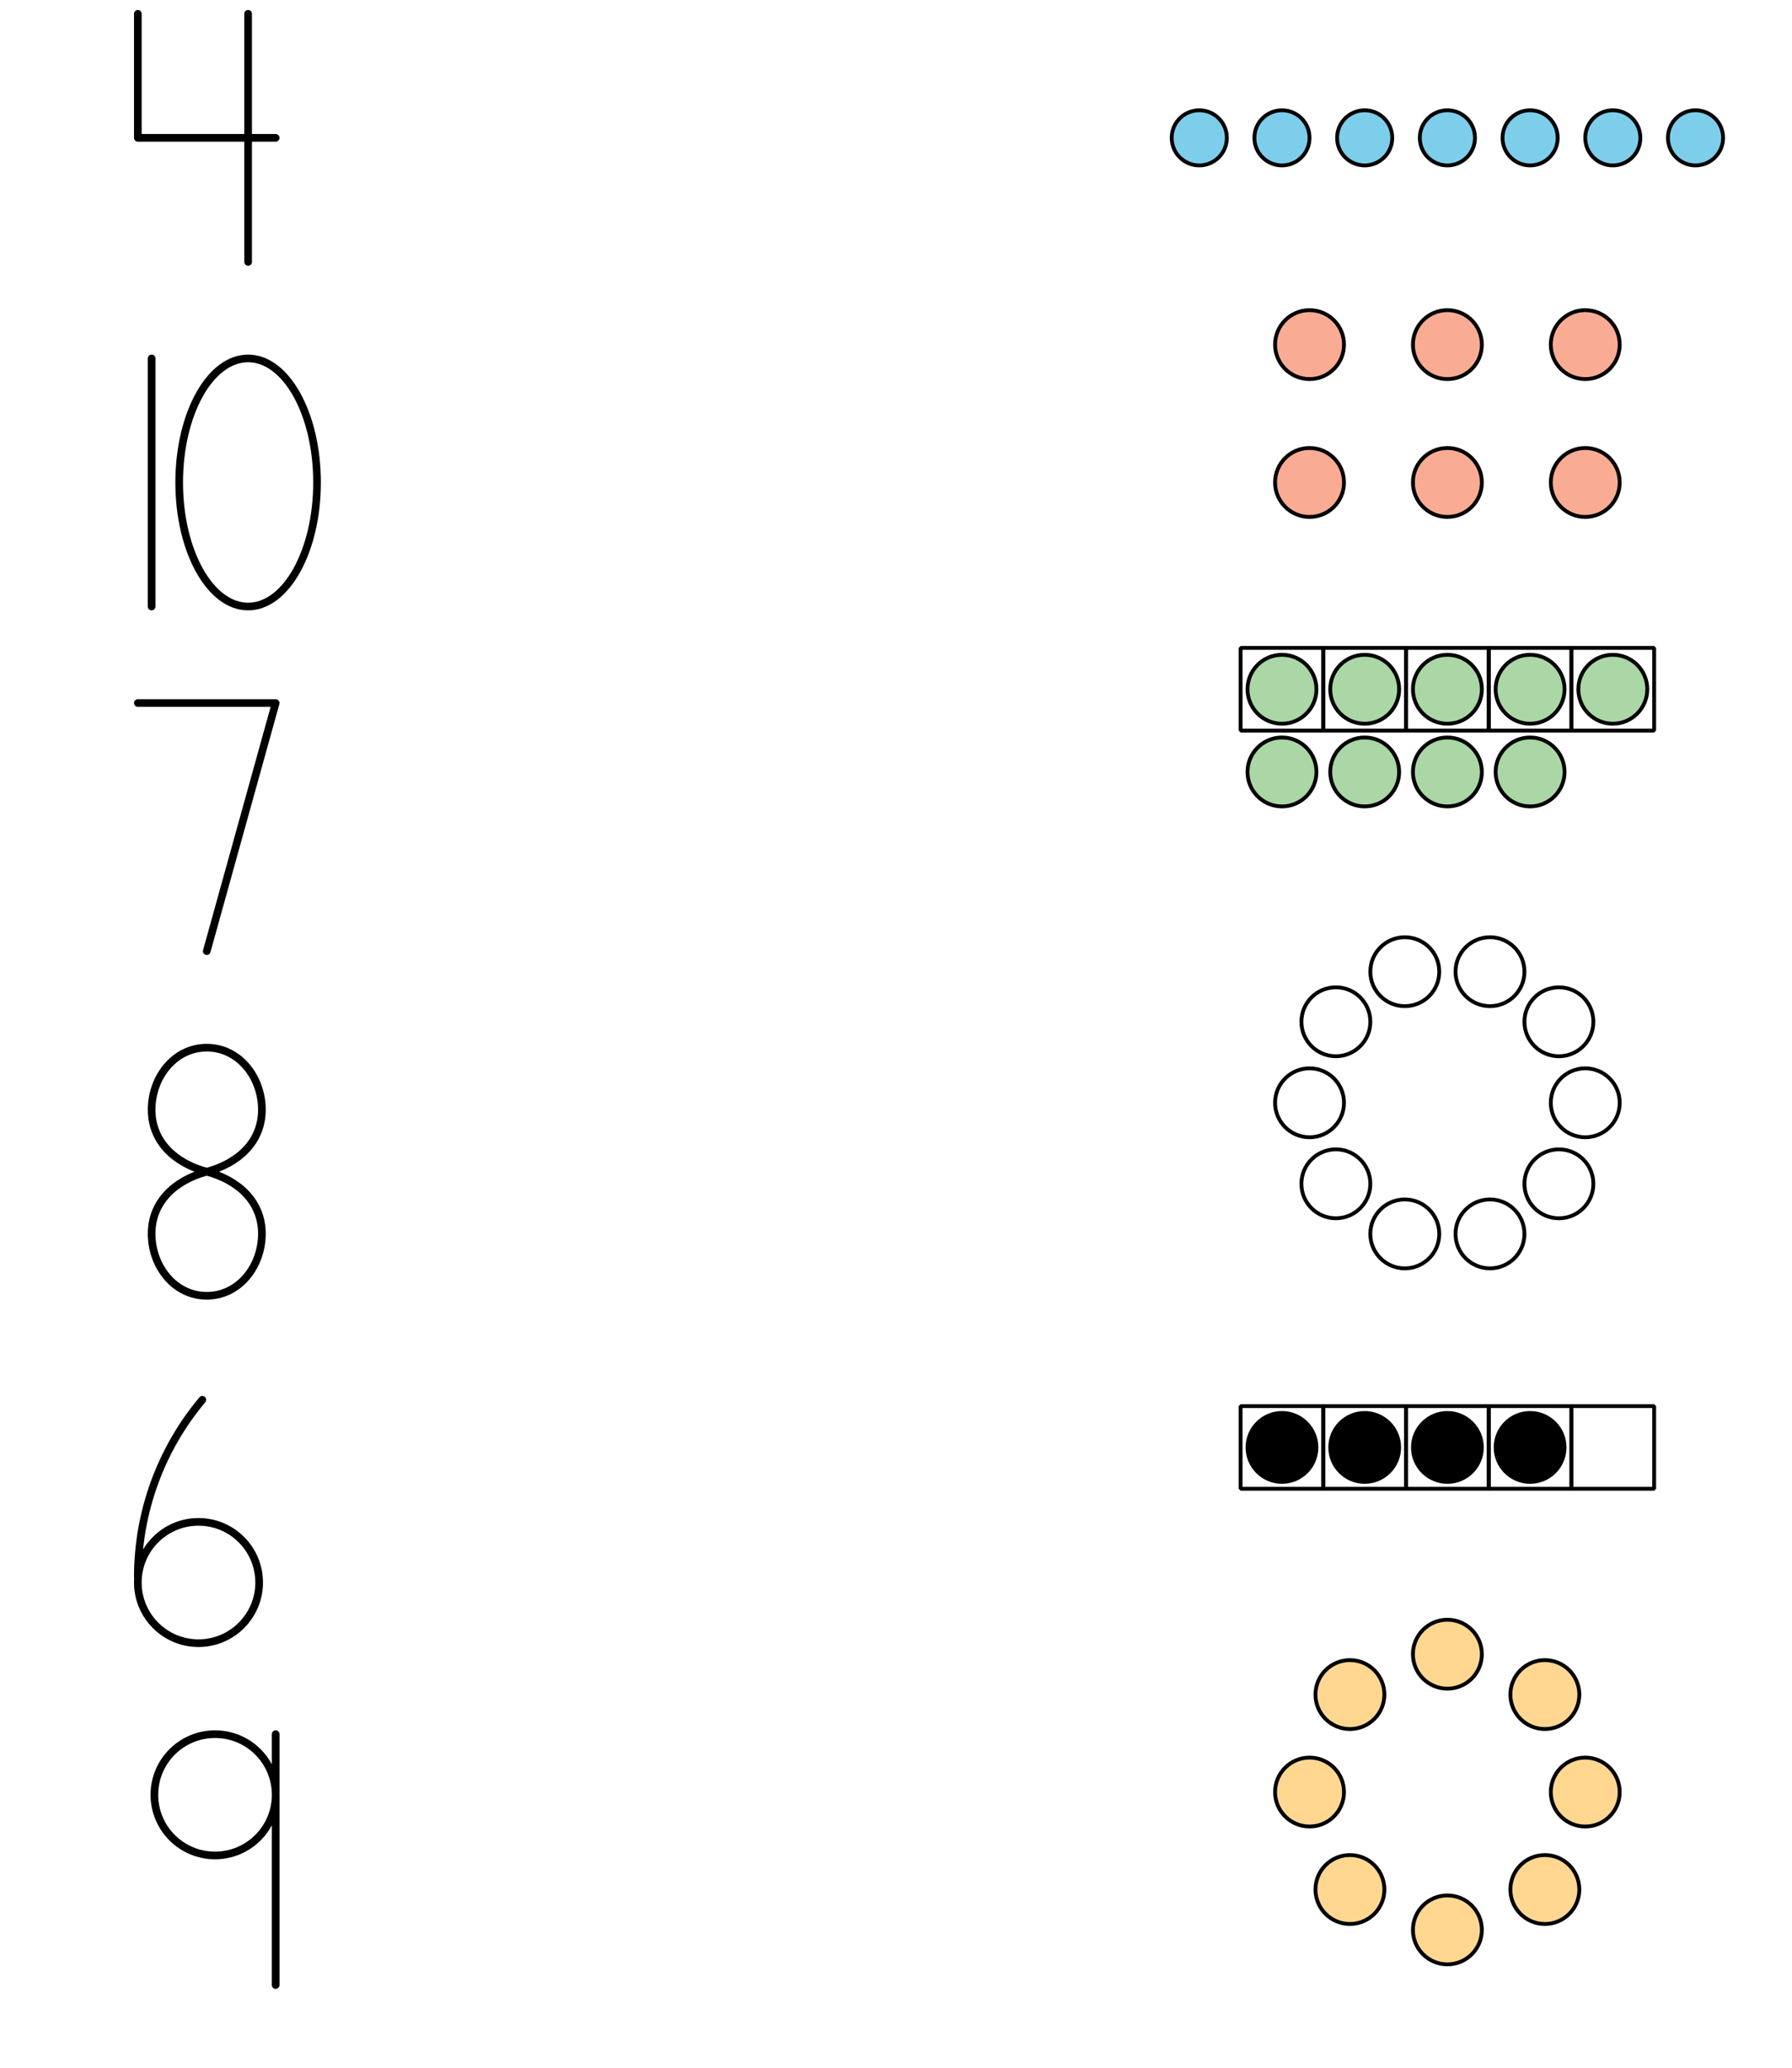 <?xml version='1.0' encoding='UTF-8'?>
<!-- This file was generated by dvisvgm 2.1.3 -->
<svg height='540pt' version='1.1' viewBox='-72 -72 468 540' width='468pt' xmlns='http://www.w3.org/2000/svg' xmlns:xlink='http://www.w3.org/1999/xlink'>
<defs>
<clipPath id='clip1'>
<path d='M-72.004 468.008V-72H396.004V468.008ZM396.004 -72'/>
</clipPath>
</defs>
<g id='page1'>
<path clip-path='url(#clip1)' d='M248.402 -36C248.402 -39.977 245.18 -43.199 241.203 -43.199C237.227 -43.199 234 -39.977 234 -36S237.227 -28.801 241.203 -28.801C245.18 -28.801 248.402 -32.023 248.402 -36Z' fill='#7dceeb'/>
<path clip-path='url(#clip1)' d='M248.402 -36C248.402 -39.977 245.18 -43.199 241.203 -43.199C237.227 -43.199 234 -39.977 234 -36S237.227 -28.801 241.203 -28.801C245.18 -28.801 248.402 -32.023 248.402 -36Z' fill='none' stroke='#000000' stroke-linejoin='bevel' stroke-miterlimit='10.037' stroke-width='1'/>
<path clip-path='url(#clip1)' d='M270 -36C270 -39.977 266.777 -43.199 262.801 -43.199C258.824 -43.199 255.602 -39.977 255.602 -36S258.824 -28.801 262.801 -28.801C266.777 -28.801 270 -32.023 270 -36Z' fill='#7dceeb'/>
<path clip-path='url(#clip1)' d='M270 -36C270 -39.977 266.777 -43.199 262.801 -43.199C258.824 -43.199 255.602 -39.977 255.602 -36S258.824 -28.801 262.801 -28.801C266.777 -28.801 270 -32.023 270 -36Z' fill='none' stroke='#000000' stroke-linejoin='bevel' stroke-miterlimit='10.037' stroke-width='1'/>
<path clip-path='url(#clip1)' d='M291.602 -36C291.602 -39.977 288.379 -43.199 284.402 -43.199C280.426 -43.199 277.199 -39.977 277.199 -36S280.426 -28.801 284.402 -28.801C288.379 -28.801 291.602 -32.023 291.602 -36Z' fill='#7dceeb'/>
<path clip-path='url(#clip1)' d='M291.602 -36C291.602 -39.977 288.379 -43.199 284.402 -43.199C280.426 -43.199 277.199 -39.977 277.199 -36S280.426 -28.801 284.402 -28.801C288.379 -28.801 291.602 -32.023 291.602 -36Z' fill='none' stroke='#000000' stroke-linejoin='bevel' stroke-miterlimit='10.037' stroke-width='1'/>
<path clip-path='url(#clip1)' d='M313.203 -36C313.203 -39.977 309.98 -43.199 306 -43.199C302.023 -43.199 298.801 -39.977 298.801 -36S302.023 -28.801 306 -28.801C309.98 -28.801 313.203 -32.023 313.203 -36Z' fill='#7dceeb'/>
<path clip-path='url(#clip1)' d='M313.203 -36C313.203 -39.977 309.98 -43.199 306 -43.199C302.023 -43.199 298.801 -39.977 298.801 -36S302.023 -28.801 306 -28.801C309.98 -28.801 313.203 -32.023 313.203 -36Z' fill='none' stroke='#000000' stroke-linejoin='bevel' stroke-miterlimit='10.037' stroke-width='1'/>
<path clip-path='url(#clip1)' d='M334.805 -36C334.805 -39.977 331.578 -43.199 327.602 -43.199C323.625 -43.199 320.402 -39.977 320.402 -36S323.625 -28.801 327.602 -28.801C331.578 -28.801 334.805 -32.023 334.805 -36Z' fill='#7dceeb'/>
<path clip-path='url(#clip1)' d='M334.805 -36C334.805 -39.977 331.578 -43.199 327.602 -43.199C323.625 -43.199 320.402 -39.977 320.402 -36S323.625 -28.801 327.602 -28.801C331.578 -28.801 334.805 -32.023 334.805 -36Z' fill='none' stroke='#000000' stroke-linejoin='bevel' stroke-miterlimit='10.037' stroke-width='1'/>
<path clip-path='url(#clip1)' d='M356.402 -36C356.402 -39.977 353.18 -43.199 349.203 -43.199C345.227 -43.199 342.004 -39.977 342.004 -36S345.227 -28.801 349.203 -28.801C353.18 -28.801 356.402 -32.023 356.402 -36Z' fill='#7dceeb'/>
<path clip-path='url(#clip1)' d='M356.402 -36C356.402 -39.977 353.18 -43.199 349.203 -43.199C345.227 -43.199 342.004 -39.977 342.004 -36S345.227 -28.801 349.203 -28.801C353.18 -28.801 356.402 -32.023 356.402 -36Z' fill='none' stroke='#000000' stroke-linejoin='bevel' stroke-miterlimit='10.037' stroke-width='1'/>
<path clip-path='url(#clip1)' d='M378.004 -36C378.004 -39.977 374.777 -43.199 370.801 -43.199C366.824 -43.199 363.602 -39.977 363.602 -36S366.824 -28.801 370.801 -28.801C374.777 -28.801 378.004 -32.023 378.004 -36Z' fill='#7dceeb'/>
<path clip-path='url(#clip1)' d='M378.004 -36C378.004 -39.977 374.777 -43.199 370.801 -43.199C366.824 -43.199 363.602 -39.977 363.602 -36S366.824 -28.801 370.801 -28.801C374.777 -28.801 378.004 -32.023 378.004 -36Z' fill='none' stroke='#000000' stroke-linejoin='bevel' stroke-miterlimit='10.037' stroke-width='1'/>
<path clip-path='url(#clip1)' d='M279 18C279 13.031 274.973 9 270 9C265.031 9 261 13.031 261 18C261 22.973 265.031 27 270 27C274.973 27 279 22.973 279 18Z' fill='#f9ac93'/>
<path clip-path='url(#clip1)' d='M279 18C279 13.031 274.973 9 270 9C265.031 9 261 13.031 261 18C261 22.973 265.031 27 270 27C274.973 27 279 22.973 279 18Z' fill='none' stroke='#000000' stroke-linejoin='bevel' stroke-miterlimit='10.037' stroke-width='1'/>
<path clip-path='url(#clip1)' d='M279 54C279 49.031 274.973 45 270 45C265.031 45 261 49.031 261 54C261 58.973 265.031 63 270 63C274.973 63 279 58.973 279 54Z' fill='#f9ac93'/>
<path clip-path='url(#clip1)' d='M279 54C279 49.031 274.973 45 270 45C265.031 45 261 49.031 261 54C261 58.973 265.031 63 270 63C274.973 63 279 58.973 279 54Z' fill='none' stroke='#000000' stroke-linejoin='bevel' stroke-miterlimit='10.037' stroke-width='1'/>
<path clip-path='url(#clip1)' d='M315.004 18C315.004 13.031 310.973 9 306 9C301.031 9 297 13.031 297 18C297 22.973 301.031 27 306 27C310.973 27 315.004 22.973 315.004 18Z' fill='#f9ac93'/>
<path clip-path='url(#clip1)' d='M315.004 18C315.004 13.031 310.973 9 306 9C301.031 9 297 13.031 297 18C297 22.973 301.031 27 306 27C310.973 27 315.004 22.973 315.004 18Z' fill='none' stroke='#000000' stroke-linejoin='bevel' stroke-miterlimit='10.037' stroke-width='1'/>
<path clip-path='url(#clip1)' d='M315.004 54C315.004 49.031 310.973 45 306 45C301.031 45 297 49.031 297 54C297 58.973 301.031 63 306 63C310.973 63 315.004 58.973 315.004 54Z' fill='#f9ac93'/>
<path clip-path='url(#clip1)' d='M315.004 54C315.004 49.031 310.973 45 306 45C301.031 45 297 49.031 297 54C297 58.973 301.031 63 306 63C310.973 63 315.004 58.973 315.004 54Z' fill='none' stroke='#000000' stroke-linejoin='bevel' stroke-miterlimit='10.037' stroke-width='1'/>
<path clip-path='url(#clip1)' d='M351.004 18C351.004 13.031 346.973 9 342.004 9C337.031 9 333.004 13.031 333.004 18C333.004 22.973 337.031 27 342.004 27C346.973 27 351.004 22.973 351.004 18Z' fill='#f9ac93'/>
<path clip-path='url(#clip1)' d='M351.004 18C351.004 13.031 346.973 9 342.004 9C337.031 9 333.004 13.031 333.004 18C333.004 22.973 337.031 27 342.004 27C346.973 27 351.004 22.973 351.004 18Z' fill='none' stroke='#000000' stroke-linejoin='bevel' stroke-miterlimit='10.037' stroke-width='1'/>
<path clip-path='url(#clip1)' d='M351.004 54C351.004 49.031 346.973 45 342.004 45C337.031 45 333.004 49.031 333.004 54C333.004 58.973 337.031 63 342.004 63C346.973 63 351.004 58.973 351.004 54Z' fill='#f9ac93'/>
<path clip-path='url(#clip1)' d='M351.004 54C351.004 49.031 346.973 45 342.004 45C337.031 45 333.004 49.031 333.004 54C333.004 58.973 337.031 63 342.004 63C346.973 63 351.004 58.973 351.004 54Z' fill='none' stroke='#000000' stroke-linejoin='bevel' stroke-miterlimit='10.037' stroke-width='1'/>
<path clip-path='url(#clip1)' d='M252 118.801V97.203H273.602V118.801Z' fill='none' stroke='#000000' stroke-linejoin='bevel' stroke-miterlimit='10.037' stroke-width='1'/>
<path clip-path='url(#clip1)' d='M271.801 108.004C271.801 103.031 267.773 99.004 262.801 99.004C257.832 99.004 253.801 103.031 253.801 108.004C253.801 112.973 257.832 117.004 262.801 117.004C267.773 117.004 271.801 112.973 271.801 108.004Z' fill='#aad7a5'/>
<path clip-path='url(#clip1)' d='M271.801 108.004C271.801 103.031 267.773 99.004 262.801 99.004C257.832 99.004 253.801 103.031 253.801 108.004C253.801 112.973 257.832 117.004 262.801 117.004C267.773 117.004 271.801 112.973 271.801 108.004Z' fill='none' stroke='#000000' stroke-linejoin='bevel' stroke-miterlimit='10.037' stroke-width='1'/>
<path clip-path='url(#clip1)' d='M273.602 118.801V97.203H295.199V118.801Z' fill='none' stroke='#000000' stroke-linejoin='bevel' stroke-miterlimit='10.037' stroke-width='1'/>
<path clip-path='url(#clip1)' d='M293.402 108.004C293.402 103.031 289.371 99.004 284.402 99.004C279.43 99.004 275.402 103.031 275.402 108.004C275.402 112.973 279.43 117.004 284.402 117.004C289.371 117.004 293.402 112.973 293.402 108.004Z' fill='#aad7a5'/>
<path clip-path='url(#clip1)' d='M293.402 108.004C293.402 103.031 289.371 99.004 284.402 99.004C279.43 99.004 275.402 103.031 275.402 108.004C275.402 112.973 279.43 117.004 284.402 117.004C289.371 117.004 293.402 112.973 293.402 108.004Z' fill='none' stroke='#000000' stroke-linejoin='bevel' stroke-miterlimit='10.037' stroke-width='1'/>
<path clip-path='url(#clip1)' d='M295.203 118.801V97.203H316.801V118.801Z' fill='none' stroke='#000000' stroke-linejoin='bevel' stroke-miterlimit='10.037' stroke-width='1'/>
<path clip-path='url(#clip1)' d='M315.004 108.004C315.004 103.031 310.973 99.004 306 99.004C301.031 99.004 297 103.031 297 108.004C297 112.973 301.031 117.004 306 117.004C310.973 117.004 315.004 112.973 315.004 108.004Z' fill='#aad7a5'/>
<path clip-path='url(#clip1)' d='M315.004 108.004C315.004 103.031 310.973 99.004 306 99.004C301.031 99.004 297 103.031 297 108.004C297 112.973 301.031 117.004 306 117.004C310.973 117.004 315.004 112.973 315.004 108.004Z' fill='none' stroke='#000000' stroke-linejoin='bevel' stroke-miterlimit='10.037' stroke-width='1'/>
<path clip-path='url(#clip1)' d='M316.801 118.801V97.203H338.402V118.801Z' fill='none' stroke='#000000' stroke-linejoin='bevel' stroke-miterlimit='10.037' stroke-width='1'/>
<path clip-path='url(#clip1)' d='M336.602 108.004C336.602 103.031 332.574 99.004 327.602 99.004C322.633 99.004 318.602 103.031 318.602 108.004C318.602 112.973 322.633 117.004 327.602 117.004C332.574 117.004 336.602 112.973 336.602 108.004Z' fill='#aad7a5'/>
<path clip-path='url(#clip1)' d='M336.602 108.004C336.602 103.031 332.574 99.004 327.602 99.004C322.633 99.004 318.602 103.031 318.602 108.004C318.602 112.973 322.633 117.004 327.602 117.004C332.574 117.004 336.602 112.973 336.602 108.004Z' fill='none' stroke='#000000' stroke-linejoin='bevel' stroke-miterlimit='10.037' stroke-width='1'/>
<path clip-path='url(#clip1)' d='M338.402 118.801V97.203H360.004V118.801Z' fill='none' stroke='#000000' stroke-linejoin='bevel' stroke-miterlimit='10.037' stroke-width='1'/>
<path clip-path='url(#clip1)' d='M358.203 108.004C358.203 103.031 354.172 99.004 349.203 99.004C344.23 99.004 340.203 103.031 340.203 108.004C340.203 112.973 344.23 117.004 349.203 117.004C354.172 117.004 358.203 112.973 358.203 108.004Z' fill='#aad7a5'/>
<path clip-path='url(#clip1)' d='M358.203 108.004C358.203 103.031 354.172 99.004 349.203 99.004C344.23 99.004 340.203 103.031 340.203 108.004C340.203 112.973 344.23 117.004 349.203 117.004C354.172 117.004 358.203 112.973 358.203 108.004Z' fill='none' stroke='#000000' stroke-linejoin='bevel' stroke-miterlimit='10.037' stroke-width='1'/>
<path clip-path='url(#clip1)' d='M271.801 129.602C271.801 124.633 267.773 120.602 262.801 120.602C257.832 120.602 253.801 124.633 253.801 129.602C253.801 134.574 257.832 138.602 262.801 138.602C267.773 138.602 271.801 134.574 271.801 129.602Z' fill='#aad7a5'/>
<path clip-path='url(#clip1)' d='M271.801 129.602C271.801 124.633 267.773 120.602 262.801 120.602C257.832 120.602 253.801 124.633 253.801 129.602C253.801 134.574 257.832 138.602 262.801 138.602C267.773 138.602 271.801 134.574 271.801 129.602Z' fill='none' stroke='#000000' stroke-linejoin='bevel' stroke-miterlimit='10.037' stroke-width='1'/>
<path clip-path='url(#clip1)' d='M293.402 129.602C293.402 124.633 289.371 120.602 284.402 120.602C279.43 120.602 275.402 124.633 275.402 129.602C275.402 134.574 279.43 138.602 284.402 138.602C289.371 138.602 293.402 134.574 293.402 129.602Z' fill='#aad7a5'/>
<path clip-path='url(#clip1)' d='M293.402 129.602C293.402 124.633 289.371 120.602 284.402 120.602C279.43 120.602 275.402 124.633 275.402 129.602C275.402 134.574 279.43 138.602 284.402 138.602C289.371 138.602 293.402 134.574 293.402 129.602Z' fill='none' stroke='#000000' stroke-linejoin='bevel' stroke-miterlimit='10.037' stroke-width='1'/>
<path clip-path='url(#clip1)' d='M315.004 129.602C315.004 124.633 310.973 120.602 306 120.602C301.031 120.602 297 124.633 297 129.602C297 134.574 301.031 138.602 306 138.602C310.973 138.602 315.004 134.574 315.004 129.602Z' fill='#aad7a5'/>
<path clip-path='url(#clip1)' d='M315.004 129.602C315.004 124.633 310.973 120.602 306 120.602C301.031 120.602 297 124.633 297 129.602C297 134.574 301.031 138.602 306 138.602C310.973 138.602 315.004 134.574 315.004 129.602Z' fill='none' stroke='#000000' stroke-linejoin='bevel' stroke-miterlimit='10.037' stroke-width='1'/>
<path clip-path='url(#clip1)' d='M336.602 129.602C336.602 124.633 332.574 120.602 327.602 120.602C322.633 120.602 318.602 124.633 318.602 129.602C318.602 134.574 322.633 138.602 327.602 138.602C332.574 138.602 336.602 134.574 336.602 129.602Z' fill='#aad7a5'/>
<path clip-path='url(#clip1)' d='M336.602 129.602C336.602 124.633 332.574 120.602 327.602 120.602C322.633 120.602 318.602 124.633 318.602 129.602C318.602 134.574 322.633 138.602 327.602 138.602C332.574 138.602 336.602 134.574 336.602 129.602Z' fill='none' stroke='#000000' stroke-linejoin='bevel' stroke-miterlimit='10.037' stroke-width='1'/>
<path clip-path='url(#clip1)' d='M344.129 194.848C344.129 189.875 340.098 185.848 335.129 185.848C330.156 185.848 326.125 189.875 326.125 194.848C326.125 199.816 330.156 203.848 335.129 203.848C340.098 203.848 344.129 199.816 344.129 194.848Z' fill='none' stroke='#000000' stroke-linejoin='bevel' stroke-miterlimit='10.037' stroke-width='1'/>
<path clip-path='url(#clip1)' d='M326.125 181.766C326.125 176.793 322.098 172.766 317.125 172.766C312.156 172.766 308.125 176.793 308.125 181.766C308.125 186.734 312.156 190.766 317.125 190.766C322.098 190.766 326.125 186.734 326.125 181.766Z' fill='none' stroke='#000000' stroke-linejoin='bevel' stroke-miterlimit='10.037' stroke-width='1'/>
<path clip-path='url(#clip1)' d='M303.879 181.766C303.879 176.793 299.852 172.766 294.879 172.766C289.91 172.766 285.879 176.793 285.879 181.766C285.879 186.734 289.91 190.766 294.879 190.766C299.852 190.766 303.879 186.734 303.879 181.766Z' fill='none' stroke='#000000' stroke-linejoin='bevel' stroke-miterlimit='10.037' stroke-width='1'/>
<path clip-path='url(#clip1)' d='M285.879 194.844C285.879 189.871 281.848 185.844 276.879 185.844C271.906 185.844 267.879 189.871 267.879 194.844C267.879 199.813 271.906 203.844 276.879 203.844C281.848 203.844 285.879 199.813 285.879 194.844Z' fill='none' stroke='#000000' stroke-linejoin='bevel' stroke-miterlimit='10.037' stroke-width='1'/>
<path clip-path='url(#clip1)' d='M279 216.004C279 211.031 274.973 207.004 270 207.004C265.031 207.004 261 211.031 261 216.004C261 220.973 265.031 225.004 270 225.004C274.973 225.004 279 220.973 279 216.004Z' fill='none' stroke='#000000' stroke-linejoin='bevel' stroke-miterlimit='10.037' stroke-width='1'/>
<path clip-path='url(#clip1)' d='M285.875 237.16C285.875 232.191 281.848 228.16 276.875 228.16C271.906 228.16 267.875 232.191 267.875 237.16C267.875 242.133 271.906 246.16 276.875 246.16C281.848 246.16 285.875 242.133 285.875 237.16Z' fill='none' stroke='#000000' stroke-linejoin='bevel' stroke-miterlimit='10.037' stroke-width='1'/>
<path clip-path='url(#clip1)' d='M303.879 250.242C303.879 245.27 299.848 241.242 294.879 241.242C289.906 241.242 285.875 245.27 285.875 250.242C285.875 255.211 289.906 259.242 294.879 259.242C299.848 259.242 303.879 255.211 303.879 250.242Z' fill='none' stroke='#000000' stroke-linejoin='bevel' stroke-miterlimit='10.037' stroke-width='1'/>
<path clip-path='url(#clip1)' d='M326.125 250.242C326.125 245.273 322.094 241.242 317.125 241.242C312.152 241.242 308.125 245.273 308.125 250.242C308.125 255.215 312.152 259.242 317.125 259.242C322.094 259.242 326.125 255.215 326.125 250.242Z' fill='none' stroke='#000000' stroke-linejoin='bevel' stroke-miterlimit='10.037' stroke-width='1'/>
<path clip-path='url(#clip1)' d='M344.125 237.164C344.125 232.195 340.098 228.164 335.125 228.164C330.156 228.164 326.125 232.195 326.125 237.164C326.125 242.137 330.156 246.164 335.125 246.164C340.098 246.164 344.125 242.137 344.125 237.164Z' fill='none' stroke='#000000' stroke-linejoin='bevel' stroke-miterlimit='10.037' stroke-width='1'/>
<path clip-path='url(#clip1)' d='M351.004 216.004C351.004 211.031 346.973 207.004 342.004 207.004C337.031 207.004 333.004 211.031 333.004 216.004C333.004 220.973 337.031 225.004 342.004 225.004C346.973 225.004 351.004 220.973 351.004 216.004Z' fill='none' stroke='#000000' stroke-linejoin='bevel' stroke-miterlimit='10.037' stroke-width='1'/>
<path clip-path='url(#clip1)' d='M252 316.805V295.207H273.602V316.805Z' fill='none' stroke='#000000' stroke-linejoin='bevel' stroke-miterlimit='10.037' stroke-width='1'/>
<path clip-path='url(#clip1)' d='M273.602 316.805V295.207H295.199V316.805Z' fill='none' stroke='#000000' stroke-linejoin='bevel' stroke-miterlimit='10.037' stroke-width='1'/>
<path clip-path='url(#clip1)' d='M295.203 316.805V295.207H316.801V316.805Z' fill='none' stroke='#000000' stroke-linejoin='bevel' stroke-miterlimit='10.037' stroke-width='1'/>
<path clip-path='url(#clip1)' d='M316.801 316.805V295.207H338.402V316.805Z' fill='none' stroke='#000000' stroke-linejoin='bevel' stroke-miterlimit='10.037' stroke-width='1'/>
<path clip-path='url(#clip1)' d='M338.402 316.805V295.207H360.004V316.805Z' fill='none' stroke='#000000' stroke-linejoin='bevel' stroke-miterlimit='10.037' stroke-width='1'/>
<path clip-path='url(#clip1)' d='M271.801 306.004C271.801 301.035 267.773 297.004 262.801 297.004C257.832 297.004 253.801 301.035 253.801 306.004C253.801 310.977 257.832 315.004 262.801 315.004C267.773 315.004 271.801 310.977 271.801 306.004Z'/>
<path clip-path='url(#clip1)' d='M271.801 306.004C271.801 301.035 267.773 297.004 262.801 297.004C257.832 297.004 253.801 301.035 253.801 306.004C253.801 310.977 257.832 315.004 262.801 315.004C267.773 315.004 271.801 310.977 271.801 306.004Z' fill='none' stroke='#000000' stroke-linejoin='bevel' stroke-miterlimit='10.037' stroke-width='1'/>
<path clip-path='url(#clip1)' d='M293.402 306.004C293.402 301.035 289.371 297.004 284.402 297.004C279.43 297.004 275.402 301.035 275.402 306.004C275.402 310.977 279.43 315.004 284.402 315.004C289.371 315.004 293.402 310.977 293.402 306.004Z'/>
<path clip-path='url(#clip1)' d='M293.402 306.004C293.402 301.035 289.371 297.004 284.402 297.004C279.43 297.004 275.402 301.035 275.402 306.004C275.402 310.977 279.43 315.004 284.402 315.004C289.371 315.004 293.402 310.977 293.402 306.004Z' fill='none' stroke='#000000' stroke-linejoin='bevel' stroke-miterlimit='10.037' stroke-width='1'/>
<path clip-path='url(#clip1)' d='M315.004 306.004C315.004 301.035 310.973 297.004 306 297.004C301.031 297.004 297 301.035 297 306.004C297 310.977 301.031 315.004 306 315.004C310.973 315.004 315.004 310.977 315.004 306.004Z'/>
<path clip-path='url(#clip1)' d='M315.004 306.004C315.004 301.035 310.973 297.004 306 297.004C301.031 297.004 297 301.035 297 306.004C297 310.977 301.031 315.004 306 315.004C310.973 315.004 315.004 310.977 315.004 306.004Z' fill='none' stroke='#000000' stroke-linejoin='bevel' stroke-miterlimit='10.037' stroke-width='1'/>
<path clip-path='url(#clip1)' d='M336.602 306.004C336.602 301.035 332.574 297.004 327.602 297.004C322.633 297.004 318.602 301.035 318.602 306.004C318.602 310.977 322.633 315.004 327.602 315.004C332.574 315.004 336.602 310.977 336.602 306.004Z'/>
<path clip-path='url(#clip1)' d='M336.602 306.004C336.602 301.035 332.574 297.004 327.602 297.004C322.633 297.004 318.602 301.035 318.602 306.004C318.602 310.977 322.633 315.004 327.602 315.004C332.574 315.004 336.602 310.977 336.602 306.004Z' fill='none' stroke='#000000' stroke-linejoin='bevel' stroke-miterlimit='10.037' stroke-width='1'/>
<path clip-path='url(#clip1)' d='M340.457 370.551C340.457 365.578 336.43 361.551 331.457 361.551C326.488 361.551 322.457 365.578 322.457 370.551C322.457 375.52 326.488 379.551 331.457 379.551C336.43 379.551 340.457 375.52 340.457 370.551Z' fill='#ffd791'/>
<path clip-path='url(#clip1)' d='M340.457 370.551C340.457 365.578 336.43 361.551 331.457 361.551C326.488 361.551 322.457 365.578 322.457 370.551C322.457 375.52 326.488 379.551 331.457 379.551C336.43 379.551 340.457 375.52 340.457 370.551Z' fill='none' stroke='#000000' stroke-linejoin='bevel' stroke-miterlimit='10.037' stroke-width='1'/>
<path clip-path='url(#clip1)' d='M315.004 360.004C315.004 355.035 310.973 351.004 306 351.004C301.031 351.004 297 355.035 297 360.004C297 364.977 301.031 369.004 306 369.004C310.973 369.004 315.004 364.977 315.004 360.004Z' fill='#ffd791'/>
<path clip-path='url(#clip1)' d='M315.004 360.004C315.004 355.035 310.973 351.004 306 351.004C301.031 351.004 297 355.035 297 360.004C297 364.977 301.031 369.004 306 369.004C310.973 369.004 315.004 364.977 315.004 360.004Z' fill='none' stroke='#000000' stroke-linejoin='bevel' stroke-miterlimit='10.037' stroke-width='1'/>
<path clip-path='url(#clip1)' d='M289.547 370.551C289.547 365.578 285.516 361.551 280.547 361.551C275.574 361.551 271.547 365.578 271.547 370.551C271.547 375.52 275.574 379.551 280.547 379.551C285.516 379.551 289.547 375.52 289.547 370.551Z' fill='#ffd791'/>
<path clip-path='url(#clip1)' d='M289.547 370.551C289.547 365.578 285.516 361.551 280.547 361.551C275.574 361.551 271.547 365.578 271.547 370.551C271.547 375.52 275.574 379.551 280.547 379.551C285.516 379.551 289.547 375.52 289.547 370.551Z' fill='none' stroke='#000000' stroke-linejoin='bevel' stroke-miterlimit='10.037' stroke-width='1'/>
<path clip-path='url(#clip1)' d='M279 396.008C279 391.035 274.973 387.008 270 387.008C265.031 387.008 261 391.035 261 396.008C261 400.977 265.031 405.008 270 405.008C274.973 405.008 279 400.977 279 396.008Z' fill='#ffd791'/>
<path clip-path='url(#clip1)' d='M279 396.008C279 391.035 274.973 387.008 270 387.008C265.031 387.008 261 391.035 261 396.008C261 400.977 265.031 405.008 270 405.008C274.973 405.008 279 400.977 279 396.008Z' fill='none' stroke='#000000' stroke-linejoin='bevel' stroke-miterlimit='10.037' stroke-width='1'/>
<path clip-path='url(#clip1)' d='M289.547 421.461C289.547 416.492 285.516 412.461 280.547 412.461C275.574 412.461 271.547 416.492 271.547 421.461C271.547 426.434 275.574 430.461 280.547 430.461C285.516 430.461 289.547 426.434 289.547 421.461Z' fill='#ffd791'/>
<path clip-path='url(#clip1)' d='M289.547 421.461C289.547 416.492 285.516 412.461 280.547 412.461C275.574 412.461 271.547 416.492 271.547 421.461C271.547 426.434 275.574 430.461 280.547 430.461C285.516 430.461 289.547 426.434 289.547 421.461Z' fill='none' stroke='#000000' stroke-linejoin='bevel' stroke-miterlimit='10.037' stroke-width='1'/>
<path clip-path='url(#clip1)' d='M315.004 432.008C315.004 427.035 310.973 423.008 306 423.008C301.031 423.008 297 427.035 297 432.008C297 436.977 301.031 441.008 306 441.008C310.973 441.008 315.004 436.977 315.004 432.008Z' fill='#ffd791'/>
<path clip-path='url(#clip1)' d='M315.004 432.008C315.004 427.035 310.973 423.008 306 423.008C301.031 423.008 297 427.035 297 432.008C297 436.977 301.031 441.008 306 441.008C310.973 441.008 315.004 436.977 315.004 432.008Z' fill='none' stroke='#000000' stroke-linejoin='bevel' stroke-miterlimit='10.037' stroke-width='1'/>
<path clip-path='url(#clip1)' d='M340.457 421.461C340.457 416.492 336.43 412.461 331.457 412.461C326.488 412.461 322.457 416.492 322.457 421.461C322.457 426.434 326.488 430.461 331.457 430.461C336.43 430.461 340.457 426.434 340.457 421.461Z' fill='#ffd791'/>
<path clip-path='url(#clip1)' d='M340.457 421.461C340.457 416.492 336.43 412.461 331.457 412.461C326.488 412.461 322.457 416.492 322.457 421.461C322.457 426.434 326.488 430.461 331.457 430.461C336.43 430.461 340.457 426.434 340.457 421.461Z' fill='none' stroke='#000000' stroke-linejoin='bevel' stroke-miterlimit='10.037' stroke-width='1'/>
<path clip-path='url(#clip1)' d='M351.004 396.008C351.004 391.035 346.973 387.008 342.004 387.008C337.031 387.008 333.004 391.035 333.004 396.008C333.004 400.977 337.031 405.008 342.004 405.008C346.973 405.008 351.004 400.977 351.004 396.008Z' fill='#ffd791'/>
<path clip-path='url(#clip1)' d='M351.004 396.008C351.004 391.035 346.973 387.008 342.004 387.008C337.031 387.008 333.004 391.035 333.004 396.008C333.004 400.977 337.031 405.008 342.004 405.008C346.973 405.008 351.004 400.977 351.004 396.008Z' fill='none' stroke='#000000' stroke-linejoin='bevel' stroke-miterlimit='10.037' stroke-width='1'/>
<path clip-path='url(#clip1)' d='M-36.004 -68.398V-36H-0.004M-7.203 -68.398V-3.598' fill='none' stroke='#000000' stroke-linecap='round' stroke-linejoin='round' stroke-miterlimit='10.037' stroke-width='2'/>
<path clip-path='url(#clip1)' d='M-32.402 86.402V21.602' fill='none' stroke='#000000' stroke-linecap='round' stroke-linejoin='round' stroke-miterlimit='10.037' stroke-width='2'/>
<path clip-path='url(#clip1)' d='M10.797 54C10.797 36.105 2.738 21.602 -7.203 21.602C-17.145 21.602 -25.203 36.105 -25.203 54C-25.203 71.895 -17.145 86.402 -7.203 86.402C2.738 86.402 10.797 71.895 10.797 54Z' fill='none' stroke='#000000' stroke-linecap='round' stroke-linejoin='round' stroke-miterlimit='10.037' stroke-width='2'/>
<path clip-path='url(#clip1)' d='M-36.004 111.602H-0.004L-18.004 176.402' fill='none' stroke='#000000' stroke-linecap='round' stroke-linejoin='round' stroke-miterlimit='10.037' stroke-width='2'/>
<path clip-path='url(#clip1)' d='M-18.004 234.004C-26.172 231.816 -32.402 226.262 -32.402 217.805S-26.457 201.605 -18.004 201.605C-9.547 201.605 -3.602 209.348 -3.602 217.805S-9.832 231.816 -18.004 234.004C-26.172 236.191 -32.402 241.746 -32.402 250.203C-32.402 258.66 -26.457 266.402 -18.004 266.402C-9.547 266.402 -3.602 258.66 -3.602 250.203C-3.602 241.746 -9.832 236.191 -18.004 234.004' fill='none' stroke='#000000' stroke-linecap='round' stroke-linejoin='round' stroke-miterlimit='10.037' stroke-width='2'/>
<path clip-path='url(#clip1)' d='M-36.004 341.285C-36.004 332.539 -28.91 325.445 -20.164 325.445C-11.414 325.445 -4.32 332.539 -4.32 341.285C-4.32 350.035 -11.414 357.125 -20.164 357.125C-28.91 357.125 -36.004 350.035 -36.004 341.285M-36.004 339.844C-36.004 322.918 -30.035 306.527 -19.156 293.563' fill='none' stroke='#000000' stroke-linecap='round' stroke-linejoin='round' stroke-miterlimit='10.037' stroke-width='2'/>
<path clip-path='url(#clip1)' d='M-0.004 396.727C-0.004 387.977 -7.094 380.887 -15.844 380.887C-24.59 380.887 -31.684 387.977 -31.684 396.727C-31.684 405.473 -24.59 412.566 -15.844 412.566C-7.094 412.566 -0.004 405.473 -0.004 396.727M-0.004 380.887V446.406' fill='none' stroke='#000000' stroke-linecap='round' stroke-linejoin='round' stroke-miterlimit='10.037' stroke-width='2'/>
</g>
</svg>